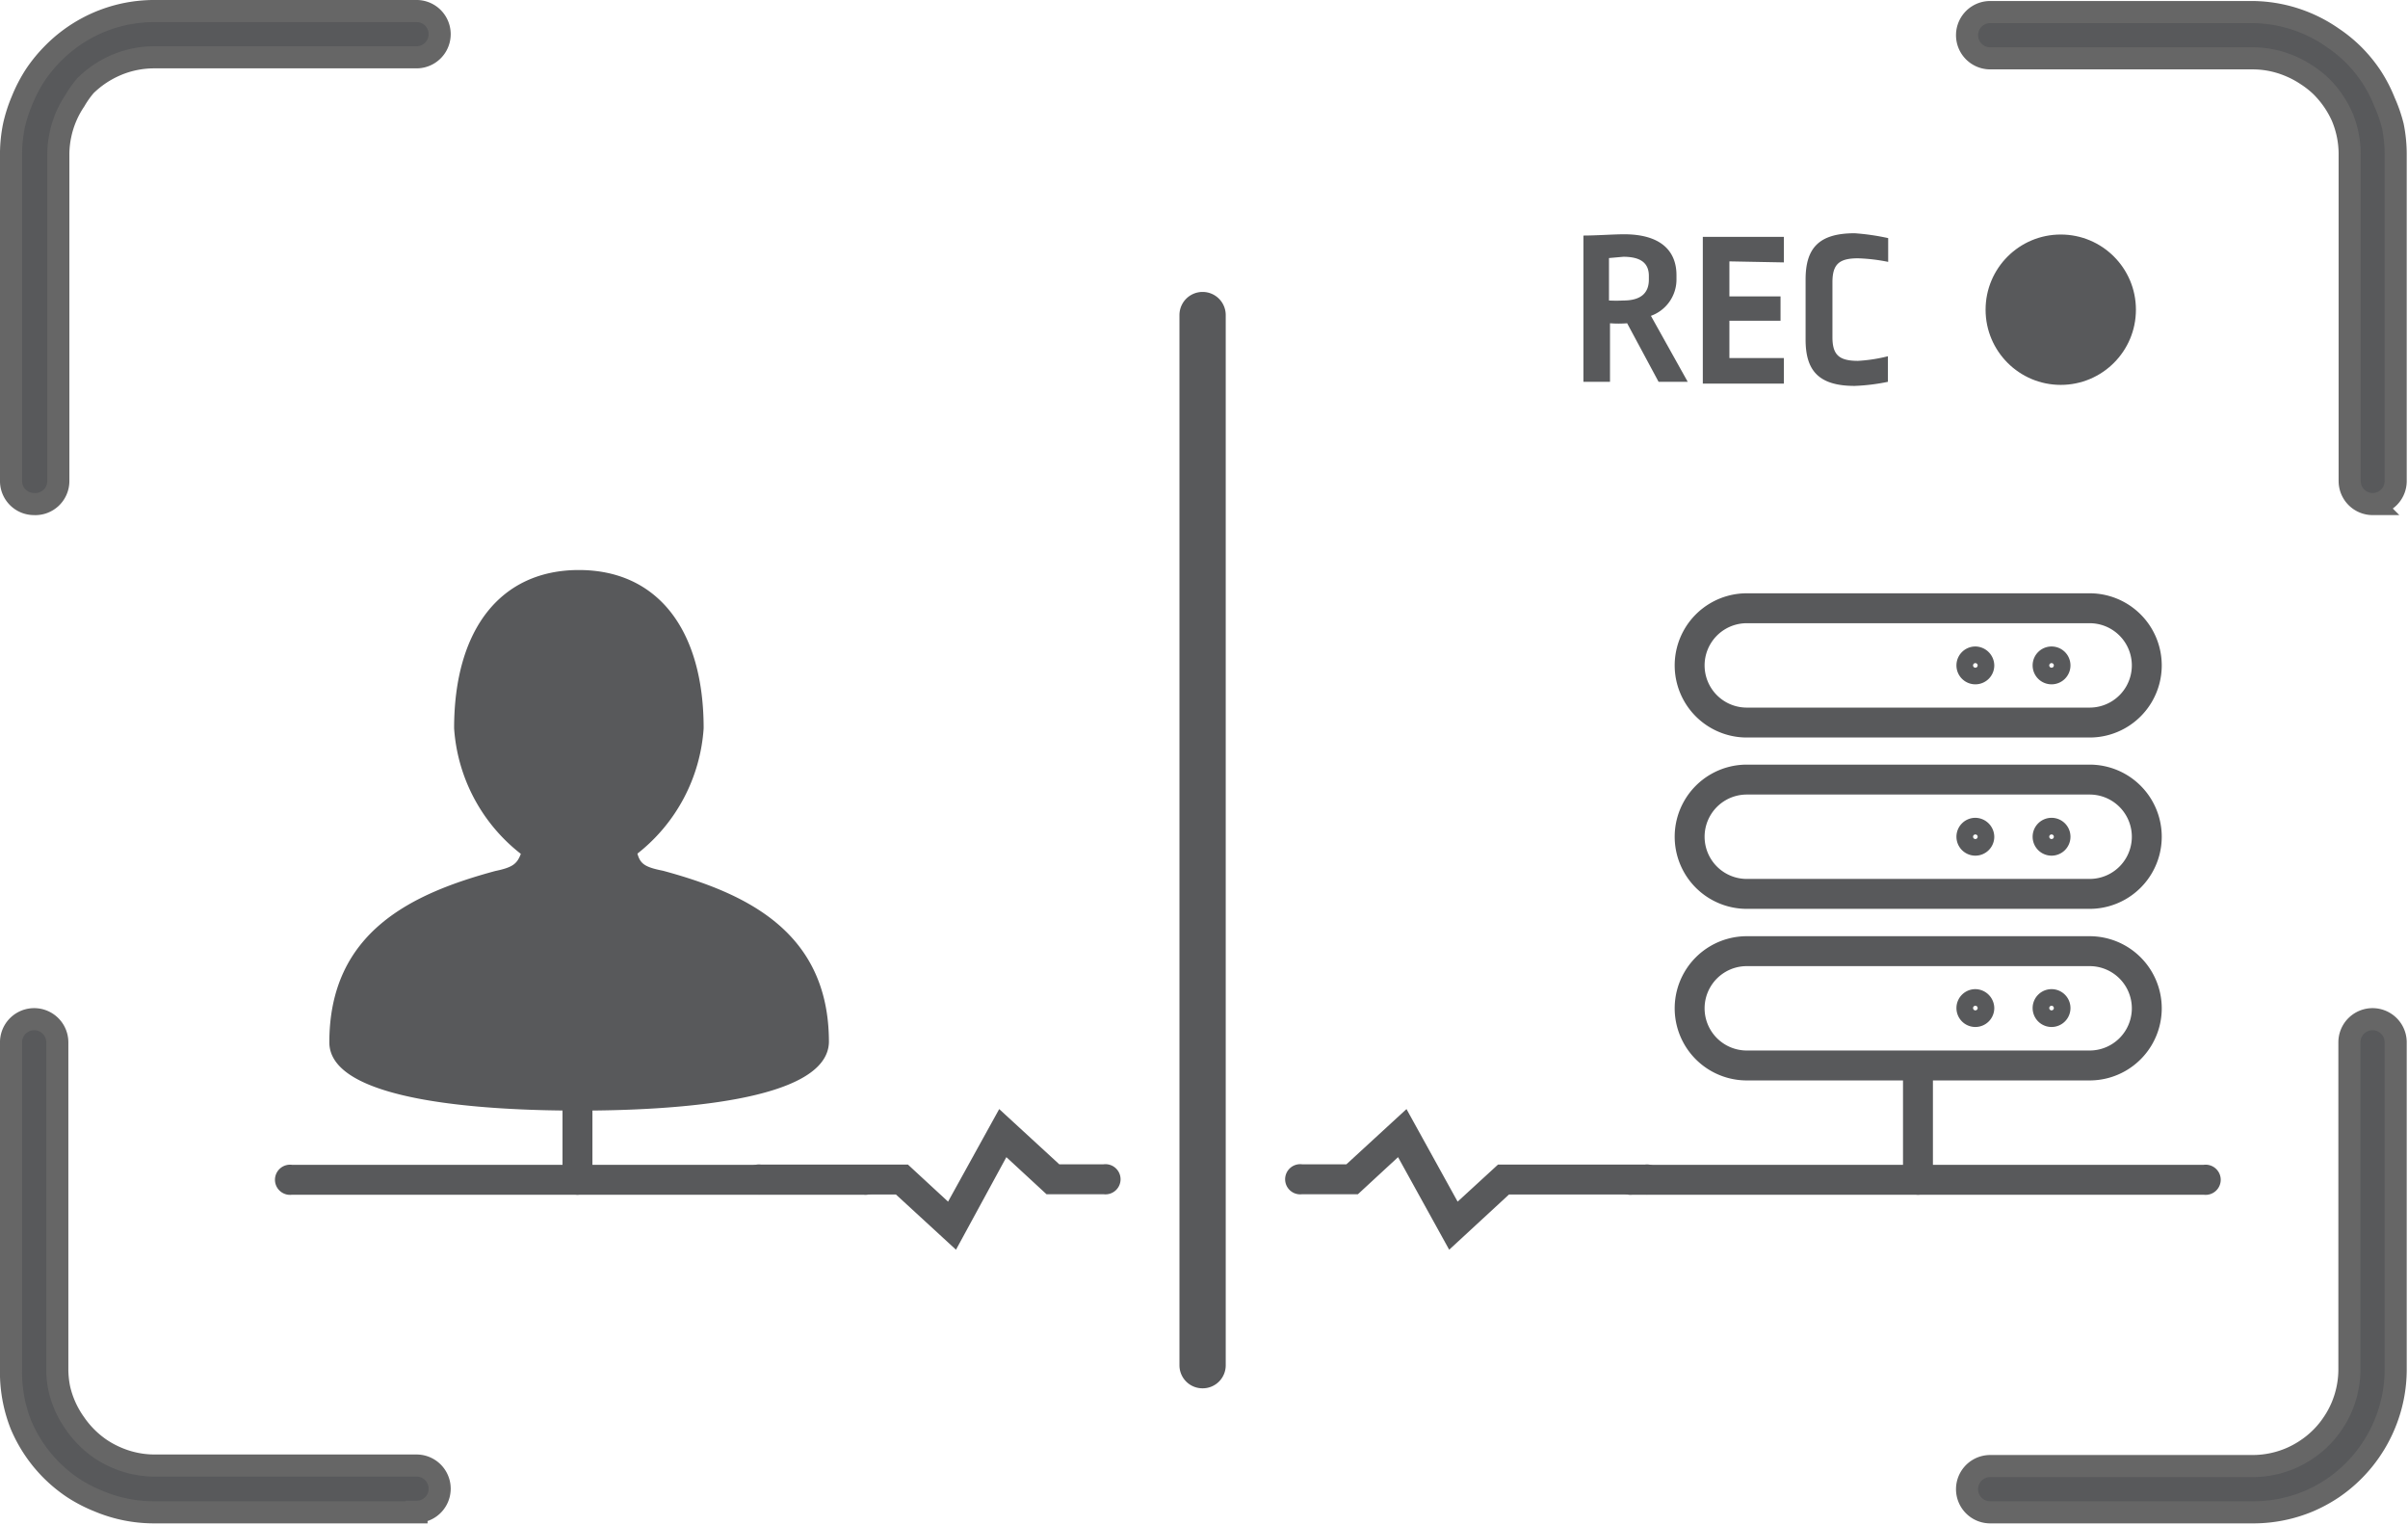 <?xml version="1.0" encoding="UTF-8" standalone="no"?>
<svg
   xmlns:dc="http://purl.org/dc/elements/1.1/"
   xmlns:cc="http://creativecommons.org/ns#"
   xmlns:rdf="http://www.w3.org/1999/02/22-rdf-syntax-ns#"
   xmlns:svg="http://www.w3.org/2000/svg"
   xmlns="http://www.w3.org/2000/svg"
   id="svg337790"
   version="1.1"
   viewBox="0 0 28.82 18.254"
   height="18.254mm"
   width="28.82mm">
  <defs
     id="defs337784" />
  <g
     transform="translate(324.35,-262.927)"
     id="layer1">
    <g
       style="fill:#58595b;fill-opacity:1;stroke-width:0.864"
       transform="matrix(0.306,0,0,0.306,-324.371,262.906)"
       id="Layer_2-2-3"
       data-name="Layer 2">
      <g
         style="fill:#58595b;fill-opacity:1;stroke-width:0.864"
         id="Layer_1-2-4-3"
         data-name="Layer 1">
        <path
           style="fill:#58595b;fill-opacity:1;stroke-width:0.864"
           class="cls-1"
           d="m 22.7,43.5 c -3.64,0 -9.75,-0.35 -9.75,-2.67 0,-4.35 3.28,-5.83 6.49,-6.7 v 0 c 0.67,-0.14 0.85,-0.27 1,-0.67 a 6.8,6.8 0 0 1 -2.61,-4.91 c 0,-3.87 1.82,-6.19 4.88,-6.19 3.06,0 4.88,2.31 4.88,6.19 A 6.8,6.8 0 0 1 25,33.45 c 0.11,0.4 0.29,0.53 1,0.67 v 0 c 3.21,0.87 6.49,2.36 6.49,6.7 -0.05,2.33 -6.15,2.68 -9.79,2.68 z"
           id="path4177-3" />
        <path
           style="fill:#58595b;fill-opacity:1;stroke-width:0.864"
           class="cls-1"
           d="m 47.1,54.36 a 0.9,0.9 0 0 1 -0.9,-0.9 V 12.39 a 0.905,0.905 0 1 1 1.81,0 v 41.07 a 0.9,0.9 0 0 1 -0.91,0.9 z"
           id="path4179-7" />
        <path
           style="fill:#58595b;fill-opacity:1;stroke-width:0.864"
           class="cls-1"
           d="m 56.75,48.94 -2,-3.62 -1.57,1.45 H 51 a 0.59,0.59 0 1 1 0,-1.17 h 1.73 l 2.35,-2.16 2,3.62 1.58,-1.45 h 5.75 a 0.59,0.59 0 1 1 0,1.17 h -5.32 z"
           id="path4181-9" />
        <path
           style="fill:#58595b;fill-opacity:1;stroke-width:0.864"
           class="cls-1"
           d="m 37.46,48.94 -2.35,-2.16 h -5.28 a 0.59,0.59 0 1 1 0,-1.17 h 5.75 l 1.57,1.45 2,-3.62 2.35,2.16 h 1.73 a 0.59,0.59 0 1 1 0,1.17 H 41 l -1.57,-1.45 z"
           id="path4183-8" />
        <path
           style="fill:#58595b;fill-opacity:1;stroke-width:0.864"
           class="cls-1"
           d="M 86.26,46.79 H 63.92 a 0.59,0.59 0 1 1 0,-1.17 h 22.34 a 0.59,0.59 0 1 1 0,1.17 z"
           id="path4185-6" />
        <path
           style="fill:#58595b;fill-opacity:1;stroke-width:0.864"
           class="cls-1"
           d="M 75.09,46.79 A 0.59,0.59 0 0 1 74.5,46.2 v -4.41 a 0.59,0.59 0 0 1 1.17,0 v 4.41 a 0.59,0.59 0 0 1 -0.58,0.59 z"
           id="path4187-7" />
        <path
           style="fill:#58595b;fill-opacity:1;stroke-width:0.864"
           class="cls-1"
           d="M 81.8,42.32 H 68.39 a 2.82,2.82 0 1 1 0,-5.64 H 81.8 a 2.82,2.82 0 1 1 0,5.64 z M 68.39,37.85 a 1.65,1.65 0 0 0 0,3.3 H 81.8 a 1.65,1.65 0 0 0 0,-3.3 z"
           id="path4189-0" />
        <path
           style="fill:#58595b;fill-opacity:1;stroke-width:0.864"
           class="cls-1"
           d="M 81.8,28.91 H 68.39 a 2.82,2.82 0 1 1 0,-5.64 H 81.8 a 2.82,2.82 0 1 1 0,5.64 z M 68.39,24.44 a 1.65,1.65 0 0 0 0,3.3 H 81.8 a 1.65,1.65 0 0 0 0,-3.3 z"
           id="path4191-4" />
        <path
           style="fill:#58595b;fill-opacity:1;stroke-width:0.864"
           class="cls-1"
           d="M 81.8,35.61 H 68.39 a 2.82,2.82 0 1 1 0,-5.64 H 81.8 a 2.82,2.82 0 1 1 0,5.64 z M 68.39,31.14 a 1.65,1.65 0 1 0 0,3.3 H 81.8 a 1.65,1.65 0 1 0 0,-3.3 z"
           id="path4193-8" />
        <path
           style="fill:#58595b;fill-opacity:1;stroke-width:0.864"
           class="cls-1"
           d="M 80.31,26 A 0.09,0.09 0 1 1 80.22,26.09 0.09,0.09 0 0 1 80.31,26 m 0,-0.65 a 0.74,0.74 0 1 0 0.74,0.74 0.74,0.74 0 0 0 -0.74,-0.74 z"
           id="path4195-4" />
        <path
           style="fill:#58595b;fill-opacity:1;stroke-width:0.864"
           class="cls-1"
           d="M 77.33,26 A 0.09,0.09 0 1 1 77.24,26.09 0.09,0.09 0 0 1 77.33,26 m 0,-0.65 a 0.74,0.74 0 1 0 0.74,0.74 0.75,0.75 0 0 0 -0.74,-0.74 z"
           id="path4197-8" />
        <path
           style="fill:#58595b;fill-opacity:1;stroke-width:0.864"
           class="cls-1"
           d="m 80.31,32.7 a 0.09,0.09 0 1 1 -0.09,0.09 0.09,0.09 0 0 1 0.09,-0.09 m 0,-0.65 a 0.74,0.74 0 1 0 0.74,0.74 0.74,0.74 0 0 0 -0.74,-0.74 z"
           id="path4199-1" />
        <path
           style="fill:#58595b;fill-opacity:1;stroke-width:0.864"
           class="cls-1"
           d="m 77.33,32.7 a 0.09,0.09 0 1 1 -0.09,0.09 0.09,0.09 0 0 1 0.09,-0.09 m 0,-0.65 a 0.74,0.74 0 1 0 0.74,0.74 0.75,0.75 0 0 0 -0.74,-0.74 z"
           id="path4201-6" />
        <path
           style="fill:#58595b;fill-opacity:1;stroke-width:0.864"
           class="cls-1"
           d="m 80.31,39.4 a 0.09,0.09 0 1 1 -0.09,0.09 0.09,0.09 0 0 1 0.09,-0.09 m 0,-0.65 a 0.74,0.74 0 1 0 0.74,0.74 0.74,0.74 0 0 0 -0.74,-0.74 z"
           id="path4203-8" />
        <path
           style="fill:#58595b;fill-opacity:1;stroke-width:0.864"
           class="cls-1"
           d="m 77.33,39.4 a 0.09,0.09 0 1 1 -0.09,0.09 0.09,0.09 0 0 1 0.09,-0.09 m 0,-0.65 a 0.74,0.74 0 1 0 0.74,0.74 0.75,0.75 0 0 0 -0.74,-0.74 z"
           id="path4205-5" />
        <circle
           style="fill:#58595b;fill-opacity:1;stroke-width:0.864"
           class="cls-1"
           cx="80.67"
           cy="12.18"
           r="2.94"
           id="circle4207-2" />
        <path
           style="fill:#58595b;fill-opacity:1;stroke-width:0.864"
           class="cls-1"
           d="M 65.64,10.83 V 11 a 1.51,1.51 0 0 1 -1,1.42 L 66.08,15 h -1.14 l -1.23,-2.29 a 4.27,4.27 0 0 1 -0.67,0 V 15 H 62 V 9.28 c 0.5,0 1.18,-0.05 1.59,-0.05 1.41,0 2.05,0.63 2.05,1.6 z M 63,10.16 v 1.66 a 5.2,5.2 0 0 0 0.56,0 c 0.71,0 1,-0.31 1,-0.82 v -0.14 c 0,-0.49 -0.3,-0.75 -1,-0.75 z"
           id="path4209-1" />
        <path
           style="fill:#58595b;fill-opacity:1;stroke-width:0.864"
           class="cls-1"
           d="m 67.71,10.29 v 1.37 h 2 v 0.95 h -2 v 1.46 h 2.13 v 1 H 66.67 V 9.33 h 3.17 v 1 z"
           id="path4211-9" />
        <path
           style="fill:#58595b;fill-opacity:1;stroke-width:0.864"
           class="cls-1"
           d="m 73.92,9.38 v 0.93 a 7,7 0 0 0 -1.18,-0.14 c -0.74,0 -1,0.23 -1,0.94 v 2.14 c 0,0.69 0.25,0.93 1,0.93 A 6.14,6.14 0 0 0 73.91,14 v 1 a 7.85,7.85 0 0 1 -1.3,0.16 c -1.42,0 -1.92,-0.61 -1.92,-1.81 V 11 c 0,-1.22 0.51,-1.81 1.92,-1.81 a 9.07,9.07 0 0 1 1.31,0.19 z"
           id="path4213-9" />
        <path
           style="fill:#58595b;fill-opacity:1;stroke-width:0.864"
           class="cls-1"
           d="M 33.84,46.79 H 11.49 a 0.59,0.59 0 1 1 0,-1.17 h 22.35 a 0.59,0.59 0 1 1 0,1.17 z"
           id="path4215-6" />
        <path
           style="fill:#58595b;fill-opacity:1;stroke-width:0.864"
           class="cls-1"
           d="M 22.66,46.79 A 0.59,0.59 0 0 1 22.07,46.2 v -4.41 a 0.59,0.59 0 0 1 1.17,0 v 4.41 a 0.59,0.59 0 0 1 -0.58,0.59 z"
           id="path4217-0" />
        <path
           style="fill:#58595b;fill-opacity:1;stroke:#666666;stroke-width:0.864;stroke-miterlimit:10"
           class="cls-2"
           d="M 16.36,59.21 H 6.1 A 5.58,5.58 0 0 1 3.92,58.77 5.67,5.67 0 0 1 2.92,58.25 5.61,5.61 0 0 1 2.09,57.57 5.58,5.58 0 0 1 0.89,55.79 5.57,5.57 0 0 1 0.5,53.61 V 40.83 a 0.905,0.905 0 0 1 1.81,0 v 12.78 a 3.81,3.81 0 0 0 0.08,0.77 3.78,3.78 0 0 0 0.61,1.35 3.84,3.84 0 0 0 1,1 3.81,3.81 0 0 0 0.65,0.35 3.74,3.74 0 0 0 1.47,0.3 h 10.24 a 0.905,0.905 0 1 1 0,1.81 z"
           id="path4219-6" />
        <path
           style="fill:#58595b;fill-opacity:1;stroke:#666666;stroke-width:0.864;stroke-miterlimit:10"
           class="cls-2"
           d="M 88.17,59.21 H 77.91 a 0.905,0.905 0 1 1 0,-1.81 h 10.26 a 3.78,3.78 0 0 0 1.48,-0.3 3.75,3.75 0 0 0 0.64,-0.35 3.62,3.62 0 0 0 0.56,-0.46 3.58,3.58 0 0 0 0.46,-0.56 3.67,3.67 0 0 0 0.35,-0.64 3.77,3.77 0 0 0 0.3,-1.48 V 40.83 a 0.905,0.905 0 0 1 1.81,0 v 12.78 a 5.58,5.58 0 0 1 -0.44,2.18 5.62,5.62 0 0 1 -2,2.46 5.7,5.7 0 0 1 -0.95,0.52 5.61,5.61 0 0 1 -2.18,0.44 z"
           id="path4221-4" />
        <path
           style="fill:#58595b;fill-opacity:1;stroke:#666666;stroke-width:0.864;stroke-miterlimit:10"
           class="cls-2"
           d="m 92.87,19.78 a 0.9,0.9 0 0 1 -0.9,-0.9 V 6.1 A 3.79,3.79 0 0 0 91.67,4.62 3.9,3.9 0 0 0 91.32,4 4,4 0 0 0 90.85,3.44 3.73,3.73 0 0 0 90.29,3 3.79,3.79 0 0 0 89.64,2.65 3.74,3.74 0 0 0 88.17,2.35 H 77.91 a 0.905,0.905 0 1 1 0,-1.81 h 10.26 a 5.56,5.56 0 0 1 3.13,1 5.54,5.54 0 0 1 0.83,0.68 5.62,5.62 0 0 1 0.68,0.83 5.56,5.56 0 0 1 0.52,1 5.69,5.69 0 0 1 0.33,0.95 5.58,5.58 0 0 1 0.11,1.13 v 12.75 a 0.9,0.9 0 0 1 -0.9,0.9 z"
           id="path4223-9" />
        <path
           style="fill:#58595b;fill-opacity:1;stroke:#666666;stroke-width:0.864;stroke-miterlimit:10"
           class="cls-2"
           d="M 1.4,19.78 A 0.9,0.9 0 0 1 0.5,18.88 V 6.1 A 5.58,5.58 0 0 1 0.61,5 5.68,5.68 0 0 1 0.93,4 5.76,5.76 0 0 1 1.45,3 5.66,5.66 0 0 1 2.13,2.17 5.57,5.57 0 0 1 5,0.61 5.7,5.7 0 0 1 6.1,0.5 h 10.26 a 0.905,0.905 0 1 1 0,1.81 H 6.1 A 3.78,3.78 0 0 0 4.62,2.61 3.87,3.87 0 0 0 3.41,3.42 3.93,3.93 0 0 0 3,4 3.77,3.77 0 0 0 2.43,5.35 3.79,3.79 0 0 0 2.35,6.11 v 12.77 a 0.9,0.9 0 0 1 -0.95,0.9 z"
           id="path4225-9" />
      </g>
    </g>
  </g>
</svg>
